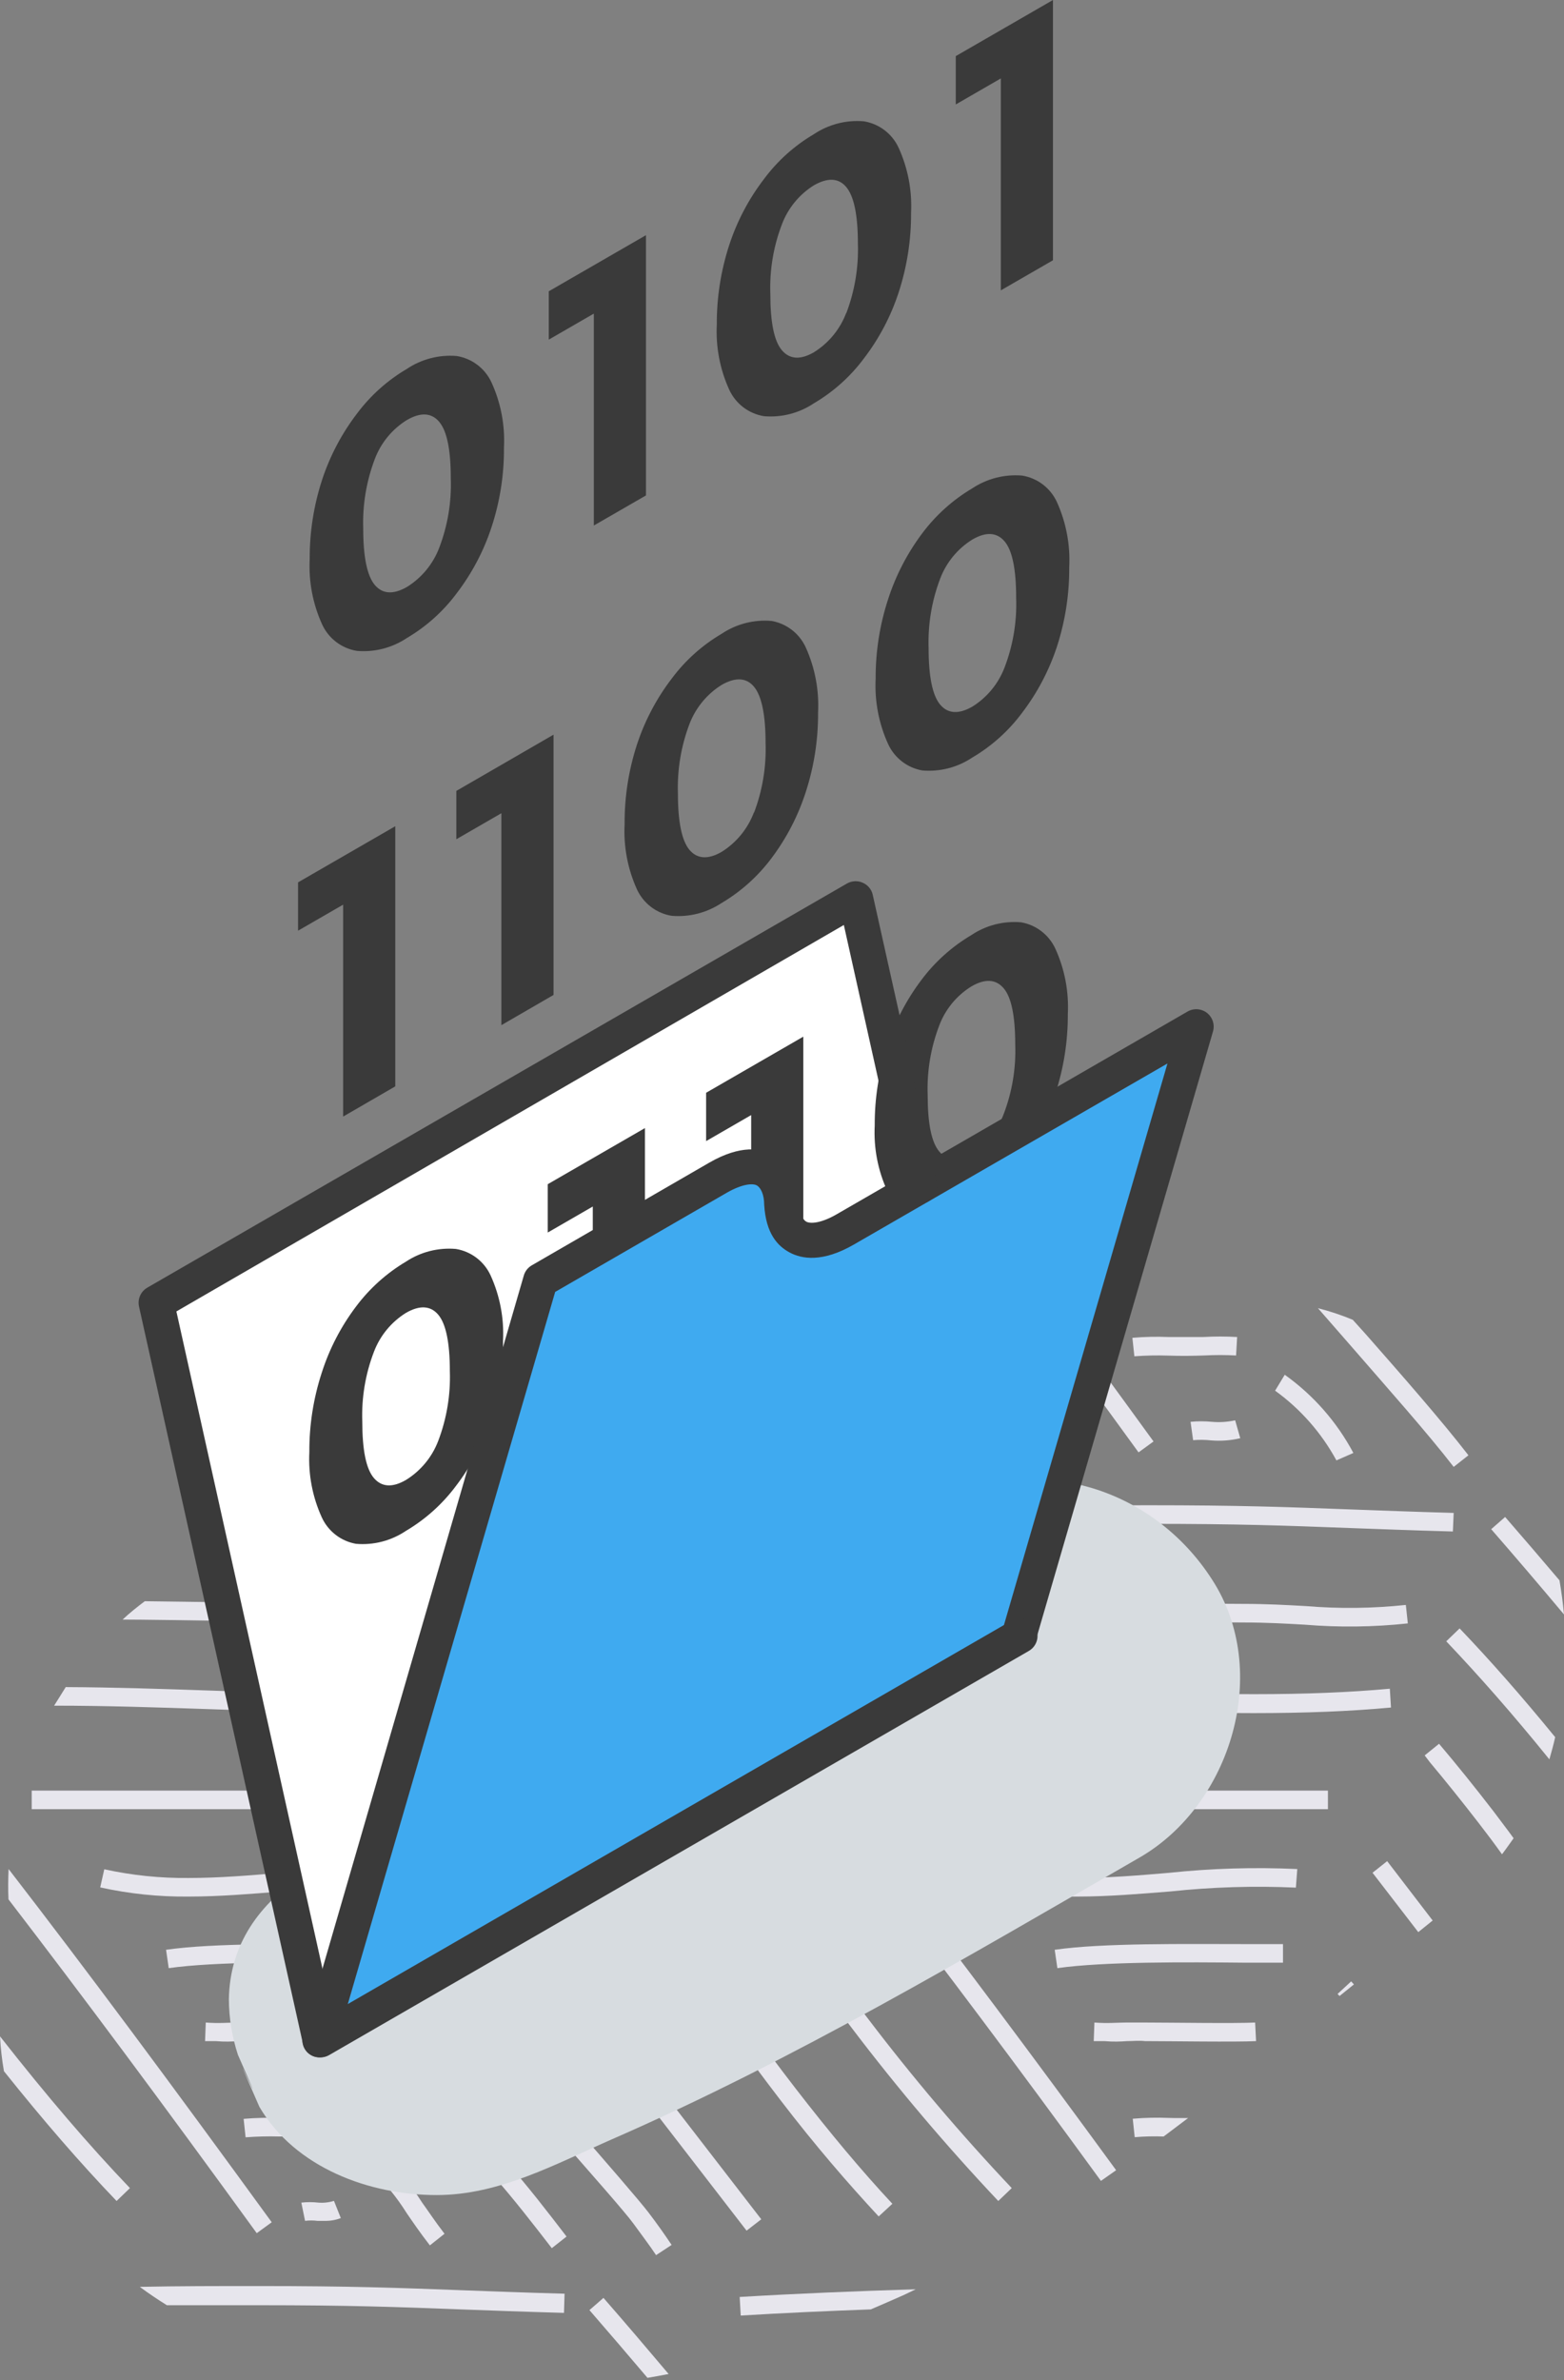 <?xml version="1.0" encoding="UTF-8"?> <svg xmlns="http://www.w3.org/2000/svg" width="359" height="546" viewBox="0 0 359 546" fill="none"><rect x="0" y="0" width="359" height="546" fill="#808080" stroke="none"/> <path d="M145.45 330.934C147.396 333.413 149.076 335.785 150.622 338.131L154.193 335.785C152.567 333.36 150.835 330.907 148.862 328.322C148.036 327.256 146.383 325.31 144.224 322.751L139.907 324.297C142.519 327.362 144.438 329.761 145.45 330.934Z" fill="#E7E6ED"></path> <path d="M264.781 330.667C256.012 318.593 247.83 307.398 240.047 296.896L235.169 297.483C243.378 308.544 252.014 320.325 261.343 333.172L264.781 330.667Z" fill="#E7E6ED"></path> <path d="M276.374 310.944C278.824 310.811 281.28 310.811 283.73 310.944L283.971 306.706C281.387 306.559 278.797 306.559 276.214 306.706C273.815 306.706 271.256 306.706 268.218 306.706C265.453 306.592 262.685 306.654 259.929 306.892L260.382 311.131C262.962 310.94 265.551 310.887 268.138 310.971C271.256 311.077 273.895 311.024 276.374 310.944Z" fill="#E7E6ED"></path> <path d="M310.517 302.761C307.92 301.68 305.247 300.789 302.521 300.096L310.277 308.971C318.273 318.194 327.602 328.642 333.679 336.505L337.064 333.84C330.88 325.843 321.658 315.342 313.502 306.066L310.517 302.761Z" fill="#E7E6ED"></path> <path d="M229.144 325.791L232.235 322.832C225.998 316.328 219.735 309.265 213.071 301.269C211.526 301.589 209.98 301.962 208.434 302.335C215.657 311.104 222.427 318.781 229.144 325.791Z" fill="#E7E6ED"></path> <path d="M201.69 329.334L204.834 326.429C199.504 320.805 194.173 314.595 188.629 307.585C187.163 308.011 185.724 308.491 184.258 308.944C190.335 316.54 196.092 323.284 201.69 329.334Z" fill="#E7E6ED"></path> <path d="M126.793 336.611L130.178 333.946C128.926 332.32 127.673 330.694 126.367 329.042L122.129 330.561L126.793 336.611Z" fill="#E7E6ED"></path> <path d="M159.63 317.234L171.33 332.4L174.716 329.788L163.841 315.741L159.63 317.234Z" fill="#E7E6ED"></path> <path d="M294.899 315.368L292.687 319.02C298.518 323.229 303.327 328.694 306.76 335.012L310.652 333.306C306.862 326.187 301.469 320.047 294.899 315.368Z" fill="#E7E6ED"></path> <path d="M278.053 330.427C280.278 330.607 282.518 330.436 284.69 329.921L283.517 325.816C281.768 326.205 279.97 326.322 278.186 326.163C276.555 326.005 274.913 326.005 273.282 326.163L273.868 330.374C275.262 330.256 276.663 330.274 278.053 330.427Z" fill="#E7E6ED"></path> <path d="M0.906 475.131C10.101 486.619 18.471 496.268 26.761 504.904L29.826 501.945C20.39 492.083 10.821 480.915 0 467.135C0.141 469.816 0.443 472.487 0.906 475.131Z" fill="#E7E6ED"></path> <path d="M1.947 435.71C18.899 457.78 37.13 482.248 58.933 512.287L62.371 509.781C39.102 477.796 19.912 451.969 1.974 428.754C1.867 431.073 1.841 433.391 1.947 435.71Z" fill="#E7E6ED"></path> <path d="M135.296 529.932C139.693 534.996 144.145 540.193 148.622 545.471C150.248 545.204 151.847 544.911 153.473 544.591C148.435 538.621 143.478 532.81 138.521 527.133L135.296 529.932Z" fill="#E7E6ED"></path> <path d="M170.025 531.184C179.701 530.598 189.642 530.145 199.877 529.771C202.409 528.679 204.968 527.586 207.527 526.44L210.192 525.16C196.225 525.587 182.792 526.147 169.785 526.92L170.025 531.184Z" fill="#E7E6ED"></path> <path d="M129.591 526.173C120.022 525.906 112.586 525.613 105.896 525.373C91.13 524.813 80.442 524.414 59.385 524.414C50.003 524.414 40.941 524.413 32.092 524.6C34.091 526.093 36.169 527.479 38.301 528.811C45.178 528.811 52.188 528.811 59.385 528.811C80.362 528.811 91.023 529.211 105.736 529.771C112.426 530.011 119.889 530.304 129.457 530.57L129.591 526.173Z" fill="#E7E6ED"></path> <path d="M268.297 485.846C265.533 485.732 262.764 485.795 260.008 486.033L260.461 490.271C262.668 490.08 264.884 490.027 267.098 490.111L272.721 485.873C271.308 485.873 269.869 485.899 268.297 485.846Z" fill="#E7E6ED"></path> <path d="M258.73 468.228C260.169 468.228 261.395 468.068 262.835 468.228C268.165 468.228 283.785 468.468 288.316 468.228L288.102 463.964C283.651 464.203 268.245 463.964 262.941 463.964C261.449 463.964 260.036 463.964 258.49 463.964C256.518 463.964 254.279 464.203 251.214 463.964L251.054 468.228H253.506C255.558 468.415 257.237 468.335 258.73 468.228Z" fill="#E7E6ED"></path> <path d="M297.458 433.018L297.778 428.754C287.917 428.299 278.035 428.593 268.219 429.633C261.342 430.219 254.253 430.806 247.296 430.806C240.791 430.877 234.299 430.206 227.945 428.807L226.985 432.965C233.653 434.439 240.468 435.145 247.296 435.07C254.412 435.07 261.609 434.457 268.619 433.898C278.196 432.876 287.836 432.582 297.458 433.018Z" fill="#E7E6ED"></path> <path d="M304.812 410.761H211.257V415.026H304.812V410.761Z" fill="#E7E6ED"></path> <path d="M138.494 347.993L135.296 350.658C156.112 374.647 177.489 400.768 200.651 430.78C216.403 451.17 233.142 473.426 252.706 500.293L256.197 497.841C236.58 471 219.842 448.638 204.036 428.167C180.794 398.235 159.364 371.955 138.494 347.993Z" fill="#E7E6ED"></path> <path d="M285.942 450.236H294.498V445.971H285.995C272.135 445.971 253.131 445.678 242.096 447.277L242.71 451.488C253.424 449.969 272.215 450.102 285.942 450.236Z" fill="#E7E6ED"></path> <path d="M130.764 486.433C120.236 474.386 108.294 460.712 104.243 455.461L100.858 458.127C104.989 463.457 116.85 477.211 127.512 489.312C135.668 498.64 143.504 507.463 145.424 510.128C147.343 512.793 149.048 514.979 150.594 517.325L154.165 514.979C152.54 512.554 150.807 510.101 148.835 507.516C146.862 504.931 139.32 496.215 130.764 486.433Z" fill="#E7E6ED"></path> <path d="M111.447 427.148L108.072 429.754L171.367 511.708L174.742 509.101L111.447 427.148Z" fill="#E7E6ED"></path> <path d="M201.69 508.448L204.835 505.543C197.772 497.973 190.522 489.311 182.606 479.076C174.69 468.841 166.8 457.753 159.231 447.305C151.661 436.856 143.851 425.981 135.882 415.586C131.457 409.856 127.353 404.765 123.328 400.021L120.023 402.686L121.222 404.259C124.82 408.55 128.499 413.134 132.417 418.225C140.413 428.487 148.142 439.335 155.685 449.81C163.228 460.285 171.118 471.293 179.168 481.794C187.217 492.296 194.573 500.772 201.69 508.448Z" fill="#E7E6ED"></path> <path d="M342.288 350.792C347.814 357.135 353.384 363.656 359 370.355C358.751 367.69 358.405 365.078 357.96 362.519C353.767 357.579 349.608 352.737 345.486 347.993L342.288 350.792Z" fill="#E7E6ED"></path> <path d="M322.697 368.169C315.082 368.981 307.407 369.07 299.775 368.435C295.457 368.196 290.98 367.929 285.222 367.929C275.84 367.929 238.445 367.263 229.063 367.263C213.434 367.134 197.81 367.846 182.258 369.395L182.712 373.633C198.114 372.106 213.586 371.403 229.063 371.527C238.418 371.527 275.814 372.193 285.222 372.193C290.873 372.193 295.271 372.46 299.508 372.7C307.381 373.351 315.297 373.253 323.151 372.407L322.697 368.169Z" fill="#E7E6ED"></path> <path d="M73.086 505.276C71.784 505.13 70.47 505.13 69.168 505.276L70.021 509.461C70.959 509.341 71.908 509.341 72.846 509.461H74.552C75.808 509.491 77.058 509.274 78.23 508.821L76.657 504.876C75.504 505.24 74.291 505.376 73.086 505.276Z" fill="#E7E6ED"></path> <path d="M129.591 347.06C120.022 346.793 89.05 345.621 79.482 345.461C75.697 346.793 71.885 348.126 68.154 349.592C83.613 349.592 93.209 350.045 105.736 350.525C112.426 350.764 119.889 351.058 129.458 351.324L129.591 347.06Z" fill="#E7E6ED"></path> <path d="M319.02 387.386C309.718 388.239 299.509 388.639 287.835 388.639C276.161 388.639 263.846 388.239 252.225 387.813C240.604 387.386 228.45 387.013 216.643 387.013C210.139 387.013 204.222 387.013 198.571 387.386V391.651H200.357C205.421 391.438 210.752 391.358 216.536 391.358C228.264 391.358 240.311 391.758 251.959 392.157C263.607 392.557 275.947 392.984 287.728 392.984C299.509 392.984 309.851 392.584 319.287 391.704L319.02 387.386Z" fill="#E7E6ED"></path> <path d="M331.974 376.511C339.57 384.507 347.273 393.25 355.642 403.592C356.122 401.913 356.602 400.207 356.975 398.501C349.299 389.119 342.129 380.963 335.039 373.553L331.974 376.511Z" fill="#E7E6ED"></path> <path d="M318.407 426.941L315.049 429.607L325.55 443.227L328.855 440.561L318.407 426.941Z" fill="#E7E6ED"></path> <path d="M180.315 437.949C174.131 429.633 167.947 421.317 161.657 413.107C151.21 399.321 140.016 386.116 128.126 373.553L125.035 376.511C136.822 388.971 147.926 402.06 158.299 415.719C164.642 423.902 189.35 457.139 195.614 465.349C206.077 479.122 217.27 492.326 229.145 504.903L232.236 501.944C220.458 489.494 209.363 476.414 198.999 462.763C192.655 454.554 186.472 446.265 180.315 437.949Z" fill="#E7E6ED"></path> <path d="M88.254 494.749L85.349 497.84C88.406 500.78 91.091 504.083 93.345 507.676C94.757 509.728 96.357 512.1 98.676 515.086L102.034 512.42C99.795 509.515 98.222 507.089 96.863 505.224C94.429 501.395 91.538 497.878 88.254 494.749Z" fill="#E7E6ED"></path> <path d="M118.717 368.169C111.093 368.981 103.409 369.07 95.768 368.436C91.477 368.196 86.999 367.929 81.215 367.929C71.859 367.929 39.848 367.369 33.238 367.316C31.479 368.649 29.773 369.981 28.147 371.527C36.517 371.527 71.913 372.194 81.295 372.194C86.972 372.194 91.37 372.46 95.608 372.7C103.48 373.351 111.396 373.253 119.25 372.407L118.717 368.169Z" fill="#E7E6ED"></path> <path d="M81.962 450.236H90.517V445.971H82.015C68.155 445.971 49.151 445.678 38.116 447.277L38.729 451.488C49.444 449.969 68.235 450.102 81.962 450.236Z" fill="#E7E6ED"></path> <path d="M54.748 468.228C56.187 468.228 57.413 468.068 58.852 468.228C64.183 468.228 79.775 468.468 84.333 468.228L84.12 463.964C79.643 464.203 64.263 463.964 58.959 463.964C57.466 463.964 56.054 463.964 54.508 463.964C52.535 463.964 50.27 464.203 47.231 463.964L47.071 468.228H49.523C51.575 468.415 53.229 468.335 54.748 468.228Z" fill="#E7E6ED"></path> <path d="M342.876 415.586C338.451 409.856 334.347 404.765 330.322 400.021L327.017 402.686L328.216 404.259C331.814 408.55 335.493 413.134 339.437 418.225C341.25 420.571 343.062 422.97 344.768 425.368C345.674 424.196 346.527 422.943 347.433 421.69C345.967 419.638 344.342 417.585 342.876 415.586Z" fill="#E7E6ED"></path> <path d="M115.118 387.386C105.789 388.239 95.607 388.639 83.933 388.639C72.259 388.639 59.944 388.239 48.297 387.813C37.395 387.44 26.147 387.066 15.086 387.013C14.206 388.399 13.353 389.838 12.421 391.278H12.607C24.335 391.278 36.383 391.678 48.03 392.077C59.678 392.477 72.019 392.904 83.799 392.904C95.581 392.904 105.922 392.504 115.358 391.624L115.118 387.386Z" fill="#E7E6ED"></path> <path d="M64.236 490.111C67.275 490.111 69.914 490.111 72.393 490.111C74.834 489.978 77.281 489.978 79.722 490.111L79.989 485.873C77.406 485.726 74.816 485.726 72.233 485.873C69.834 485.873 67.275 485.873 64.236 485.873C61.463 485.759 58.686 485.822 55.921 486.06L56.374 490.298C58.989 490.096 61.614 490.034 64.236 490.111Z" fill="#E7E6ED"></path> <path d="M333.679 347.06C324.137 346.793 316.675 346.5 309.984 346.26C295.218 345.7 284.556 345.3 263.5 345.3C229.116 345.3 198.491 346.127 169.865 347.806L170.131 352.071C198.678 350.391 229.196 349.565 263.42 349.565C284.396 349.565 295.031 349.965 309.744 350.524C316.434 350.764 323.897 351.058 333.493 351.324L333.679 347.06Z" fill="#E7E6ED"></path> <path d="M100.833 410.761H7.279V415.026H100.833V410.761Z" fill="#E7E6ED"></path> <path d="M99.819 480.463L97.154 483.901C108.588 492.324 118.184 504.771 126.66 515.726L130.045 513.06C121.516 501.946 111.734 489.258 99.819 480.463Z" fill="#E7E6ED"></path> <path d="M64.209 429.633C57.358 430.219 50.242 430.806 43.312 430.806C36.798 430.875 30.298 430.204 23.935 428.807L23.002 432.965C29.669 434.438 36.484 435.145 43.312 435.07C50.429 435.07 57.625 434.457 64.635 433.897C74.23 432.873 83.888 432.579 93.528 433.018L93.848 428.753C83.96 428.296 74.052 428.59 64.209 429.633Z" fill="#E7E6ED"></path> <path d="M307.026 457.404L307.479 457.883L310.781 455.22L310.142 454.528L307.026 457.404Z" fill="#E7E6ED"></path> <g style="mix-blend-mode:multiply"> <path d="M278.239 362.385C264.592 341.062 237.032 332.48 214.51 345.673C188.709 360.786 162.668 375.499 137.746 392.051C126.019 399.834 113.998 407.324 102.617 415.586C96.913 419.718 91.369 424.036 85.612 428.087C83.004 427.209 80.235 426.919 77.503 427.237C74.77 427.555 72.142 428.473 69.806 429.926C59.597 436.669 52.748 445.918 52.534 458.632C52.559 462.961 53.261 467.26 54.613 471.373C58.167 479.44 58.922 481.279 56.879 476.89C54.746 472.235 55.635 474.376 59.544 483.314C67.753 497.28 84.812 503.571 100.271 503.544C114.637 503.544 127.618 496.374 140.465 490.75C182.445 472.412 221.972 448.93 261.58 426.115C282.663 413.934 291.832 383.335 278.239 362.385Z" fill="#D7DCE0"></path> </g> <path d="M35.824 298.843L73.433 467.988L124.075 293.726L164.828 270.164C173.224 265.339 178.901 267.498 179.434 276.108C179.967 284.717 185.619 286.769 194.041 282.025L210.993 272.243L196.28 206.141L35.824 298.843Z" fill="white"></path> <path d="M81.935 149.314C80.205 149.036 78.571 148.336 77.176 147.277C75.781 146.217 74.67 144.829 73.939 143.237C71.806 138.553 70.828 133.425 71.087 128.285C71.054 122.094 72.017 115.939 73.939 110.053C75.737 104.586 78.44 99.46 81.935 94.888C85.032 90.737 88.929 87.247 93.396 84.626C96.761 82.369 100.793 81.326 104.83 81.667C106.559 81.945 108.194 82.645 109.589 83.705C110.983 84.765 112.095 86.152 112.826 87.744C114.966 92.426 115.945 97.556 115.678 102.697C115.724 108.889 114.76 115.046 112.826 120.928C111.033 126.397 108.33 131.525 104.83 136.094C101.743 140.245 97.855 143.734 93.396 146.356C90.022 148.615 85.98 149.658 81.935 149.314ZM100.805 125.699C102.761 120.602 103.668 115.163 103.471 109.707C103.471 103.15 102.591 98.859 100.805 96.753C99.019 94.648 96.541 94.541 93.396 96.353C90.028 98.439 87.442 101.577 86.04 105.282C84.097 110.383 83.191 115.82 83.374 121.275C83.374 127.805 84.28 132.123 86.04 134.202C87.799 136.281 90.278 136.441 93.396 134.655C96.778 132.56 99.38 129.414 100.805 125.699Z" fill="#3A3A3A"></path> <path d="M148.275 53.947V113.652L136.308 120.555V71.939L125.965 77.909V66.821L148.275 53.947Z" fill="#3A3A3A"></path> <path d="M175.383 95.474C173.653 95.196 172.019 94.496 170.624 93.436C169.229 92.376 168.118 90.989 167.387 89.397C165.254 84.712 164.276 79.585 164.534 74.444C164.502 68.254 165.466 62.098 167.387 56.213C169.174 50.741 171.877 45.613 175.383 41.047C178.47 36.897 182.358 33.407 186.817 30.785C190.191 28.527 194.233 27.483 198.278 27.827C200.007 28.105 201.642 28.805 203.037 29.865C204.431 30.925 205.543 32.312 206.274 33.904C208.406 38.589 209.384 43.716 209.126 48.856C209.158 55.047 208.195 61.203 206.274 67.088C204.487 72.559 201.783 77.688 198.278 82.254C195.181 86.405 191.284 89.894 186.817 92.516C183.452 94.772 179.42 95.815 175.383 95.474ZM194.253 71.859C196.197 66.758 197.103 61.322 196.919 55.867C196.919 49.31 196.012 45.018 194.253 42.913C192.494 40.807 189.989 40.7 186.817 42.513C183.464 44.609 180.889 47.745 179.487 51.442C177.532 56.539 176.626 61.978 176.822 67.434C176.822 73.964 177.701 78.282 179.487 80.361C181.273 82.44 183.725 82.6 186.817 80.814C190.226 78.695 192.84 75.509 194.253 71.752V71.859Z" fill="#3A3A3A"></path> <path d="M241.698 0V59.705L229.73 66.608V17.991L219.388 23.962V12.874L241.698 0Z" fill="#3A3A3A"></path> <path d="M90.729 189.535V249.213L78.762 256.143V207.526L68.42 213.497V202.409L90.729 189.535Z" fill="#3A3A3A"></path> <path d="M127.058 168.532V228.237L115.09 235.167V186.55L104.748 192.521V181.433L127.058 168.532Z" fill="#3A3A3A"></path> <path d="M154.194 210.086C152.465 209.808 150.831 209.107 149.436 208.048C148.042 206.988 146.929 205.6 146.198 204.008C144.076 199.321 143.108 194.194 143.373 189.056C143.332 182.867 144.286 176.711 146.198 170.825C147.992 165.356 150.695 160.228 154.194 155.658C157.283 151.509 161.171 148.02 165.629 145.397C169.003 143.138 173.045 142.095 177.09 142.438C178.796 142.737 180.403 143.446 181.773 144.505C183.143 145.563 184.234 146.94 184.953 148.515C187.075 153.203 188.044 158.33 187.778 163.468C187.82 169.657 186.865 175.813 184.953 181.699C183.196 187.157 180.538 192.284 177.09 196.865C173.986 201.017 170.091 204.514 165.629 207.154C162.256 209.389 158.227 210.422 154.194 210.086ZM173.065 186.47C175.009 181.37 175.915 175.933 175.731 170.478C175.731 163.948 174.825 159.63 173.065 157.524C171.306 155.419 168.774 155.312 165.629 157.125C162.274 159.225 159.692 162.358 158.272 166.053C156.332 171.155 155.426 176.591 155.607 182.046C155.607 188.576 156.513 192.894 158.272 194.973C160.032 197.052 162.537 197.212 165.629 195.426C169.041 193.298 171.655 190.103 173.065 186.337V186.47Z" fill="#3A3A3A"></path> <path d="M211.712 176.742C210.006 176.443 208.399 175.734 207.029 174.675C205.659 173.616 204.568 172.24 203.849 170.664C201.717 165.98 200.739 160.852 200.997 155.712C200.965 149.521 201.928 143.366 203.849 137.481C205.607 132.022 208.264 126.896 211.712 122.314C214.816 118.162 218.712 114.666 223.173 112.026C226.547 109.791 230.575 108.758 234.608 109.094C236.337 109.372 237.971 110.072 239.366 111.132C240.761 112.192 241.873 113.579 242.604 115.171C244.726 119.859 245.694 124.986 245.429 130.124C245.47 136.313 244.516 142.469 242.604 148.355C240.799 153.82 238.097 158.945 234.608 163.521C231.519 167.671 227.631 171.16 223.173 173.783C219.799 176.041 215.757 177.085 211.712 176.742ZM230.583 153.126C232.541 148.03 233.447 142.59 233.248 137.134C233.248 130.577 232.36 126.259 230.583 124.18C228.797 122.101 226.318 121.941 223.173 123.78C219.812 125.873 217.228 129.009 215.817 132.709C213.873 137.81 212.967 143.247 213.151 148.702C213.151 155.259 214.058 159.576 215.817 161.655C217.576 163.734 220.055 163.894 223.173 162.109C226.56 160.006 229.163 156.851 230.583 153.126Z" fill="#3A3A3A"></path> <path d="M81.721 354.149C80.016 353.851 78.409 353.142 77.039 352.083C75.669 351.024 74.577 349.647 73.859 348.072C71.726 343.387 70.748 338.26 71.006 333.119C70.974 326.929 71.937 320.773 73.859 314.888C75.605 309.425 78.263 304.297 81.721 299.722C84.822 295.577 88.707 292.081 93.156 289.434C96.537 287.194 100.576 286.161 104.617 286.502C106.347 286.78 107.981 287.48 109.375 288.54C110.77 289.599 111.882 290.987 112.613 292.579C114.745 297.263 115.723 302.391 115.465 307.532C115.497 313.722 114.534 319.878 112.613 325.763C110.82 331.232 108.117 336.359 104.617 340.929C101.512 345.073 97.617 348.561 93.156 351.19C89.793 353.451 85.758 354.495 81.721 354.149ZM100.592 330.534C102.536 325.433 103.442 319.996 103.258 314.541C103.258 307.984 102.352 303.667 100.592 301.588C98.833 299.509 96.328 299.349 93.156 301.188C89.803 303.284 87.228 306.42 85.826 310.117C83.87 315.214 82.963 320.653 83.161 326.109C83.161 332.666 84.04 336.984 85.826 339.063C87.612 341.142 90.064 341.302 93.156 339.516C96.558 337.425 99.172 334.266 100.592 330.534Z" fill="#3A3A3A"></path> <path d="M148.036 258.782V318.486L136.069 325.39V276.773L125.727 282.744V271.656L148.036 258.782Z" fill="#3A3A3A"></path> <path d="M184.392 237.806V297.51L172.424 304.414V255.797L162.082 261.767V250.679L184.392 237.806Z" fill="#3A3A3A"></path> <path d="M211.498 279.199C209.793 278.901 208.186 278.192 206.816 277.133C205.446 276.074 204.354 274.698 203.636 273.122C201.5 268.448 200.521 263.328 200.783 258.196C200.751 252.006 201.714 245.85 203.636 239.965C205.382 234.502 208.04 229.374 211.498 224.799C214.602 220.647 218.498 217.15 222.96 214.511C226.325 212.257 230.36 211.223 234.394 211.579C236.1 211.877 237.707 212.586 239.077 213.645C240.447 214.704 241.538 216.08 242.257 217.655C244.389 222.34 245.367 227.468 245.109 232.608C245.141 238.799 244.178 244.955 242.257 250.84C240.511 256.294 237.852 261.413 234.394 265.979C231.3 270.131 227.414 273.628 222.96 276.267C219.589 278.53 215.542 279.566 211.498 279.199ZM230.369 255.61C232.324 250.513 233.231 245.074 233.035 239.618C233.035 233.088 232.155 228.77 230.369 226.691C228.584 224.612 226.105 224.452 222.96 226.291C219.591 228.377 217.005 231.515 215.603 235.221C213.647 240.317 212.74 245.757 212.938 251.213C212.938 257.77 213.817 262.061 215.603 264.167C217.389 266.272 219.841 266.405 222.96 264.619C226.345 262.505 228.948 259.341 230.369 255.61Z" fill="#3A3A3A"></path> <path d="M124.207 293.725L73.565 467.988L234.154 375.259L274.855 235.514L194.174 282.051C185.751 286.902 180.074 284.716 179.567 276.134C179.061 267.551 173.357 265.472 164.961 270.19L124.207 293.725Z" fill="#3FAAF0"></path> <path d="M73.431 471.959C72.805 471.976 72.183 471.843 71.619 471.571C71.055 471.298 70.564 470.895 70.188 470.393C69.812 469.892 69.561 469.308 69.458 468.69C69.354 468.072 69.4 467.438 69.593 466.841L120.235 292.605C120.52 291.614 121.18 290.773 122.074 290.26L162.828 266.698C170.051 262.54 174.795 263.42 177.514 264.886C180.233 266.352 183.004 269.177 183.431 275.867C183.564 278.159 184.178 279.785 185.11 280.265C186.043 280.744 188.442 280.638 192.041 278.559L272.588 232.048C273.28 231.648 274.075 231.465 274.872 231.522C275.668 231.578 276.43 231.872 277.058 232.365C277.686 232.859 278.152 233.529 278.396 234.289C278.639 235.05 278.65 235.866 278.425 236.632L237.725 376.378C237.428 377.396 236.739 378.255 235.809 378.765C234.88 379.274 233.785 379.394 232.767 379.097C231.749 378.8 230.891 378.111 230.382 377.181C229.872 376.252 229.752 375.157 230.049 374.14L267.977 243.962L196.012 285.489C188.762 289.674 184.018 288.794 181.272 287.328C178.527 285.862 175.809 283.037 175.409 276.347C175.409 274.054 174.635 272.428 173.703 271.922C172.77 271.415 170.371 271.575 166.799 273.628L127.432 296.364L77.109 469.08C76.879 469.887 76.399 470.6 75.738 471.118C75.077 471.635 74.27 471.929 73.431 471.959Z" fill="#3A3A3A"></path> <path d="M73.432 471.959C72.883 471.958 72.34 471.849 71.833 471.639C71.255 471.389 70.746 471.005 70.347 470.518C69.948 470.031 69.671 469.456 69.54 468.84L31.905 299.695C31.725 298.865 31.814 297.999 32.159 297.222C32.504 296.446 33.087 295.8 33.825 295.377L194.414 202.675C194.957 202.365 195.566 202.186 196.191 202.154C196.816 202.121 197.44 202.236 198.012 202.489C198.574 202.726 199.073 203.09 199.471 203.552C199.869 204.014 200.154 204.563 200.304 205.154L215.044 271.255C215.273 272.291 215.083 273.375 214.513 274.27C213.943 275.165 213.041 275.797 212.005 276.027C210.97 276.256 209.885 276.065 208.991 275.496C208.096 274.926 207.464 274.024 207.234 272.988L193.694 212.191L40.488 300.841L76.284 461.777L232.155 371.794C232.61 371.531 233.113 371.361 233.634 371.292C234.155 371.224 234.683 371.259 235.191 371.395C235.698 371.531 236.174 371.766 236.591 372.086C237.007 372.406 237.357 372.805 237.619 373.26C237.882 373.715 238.052 374.217 238.12 374.738C238.189 375.259 238.154 375.788 238.018 376.295C237.882 376.803 237.647 377.278 237.327 377.695C237.007 378.112 236.608 378.461 236.153 378.724L75.564 471.426C74.921 471.809 74.18 471.994 73.432 471.959Z" fill="#3A3A3A"></path> </svg> 